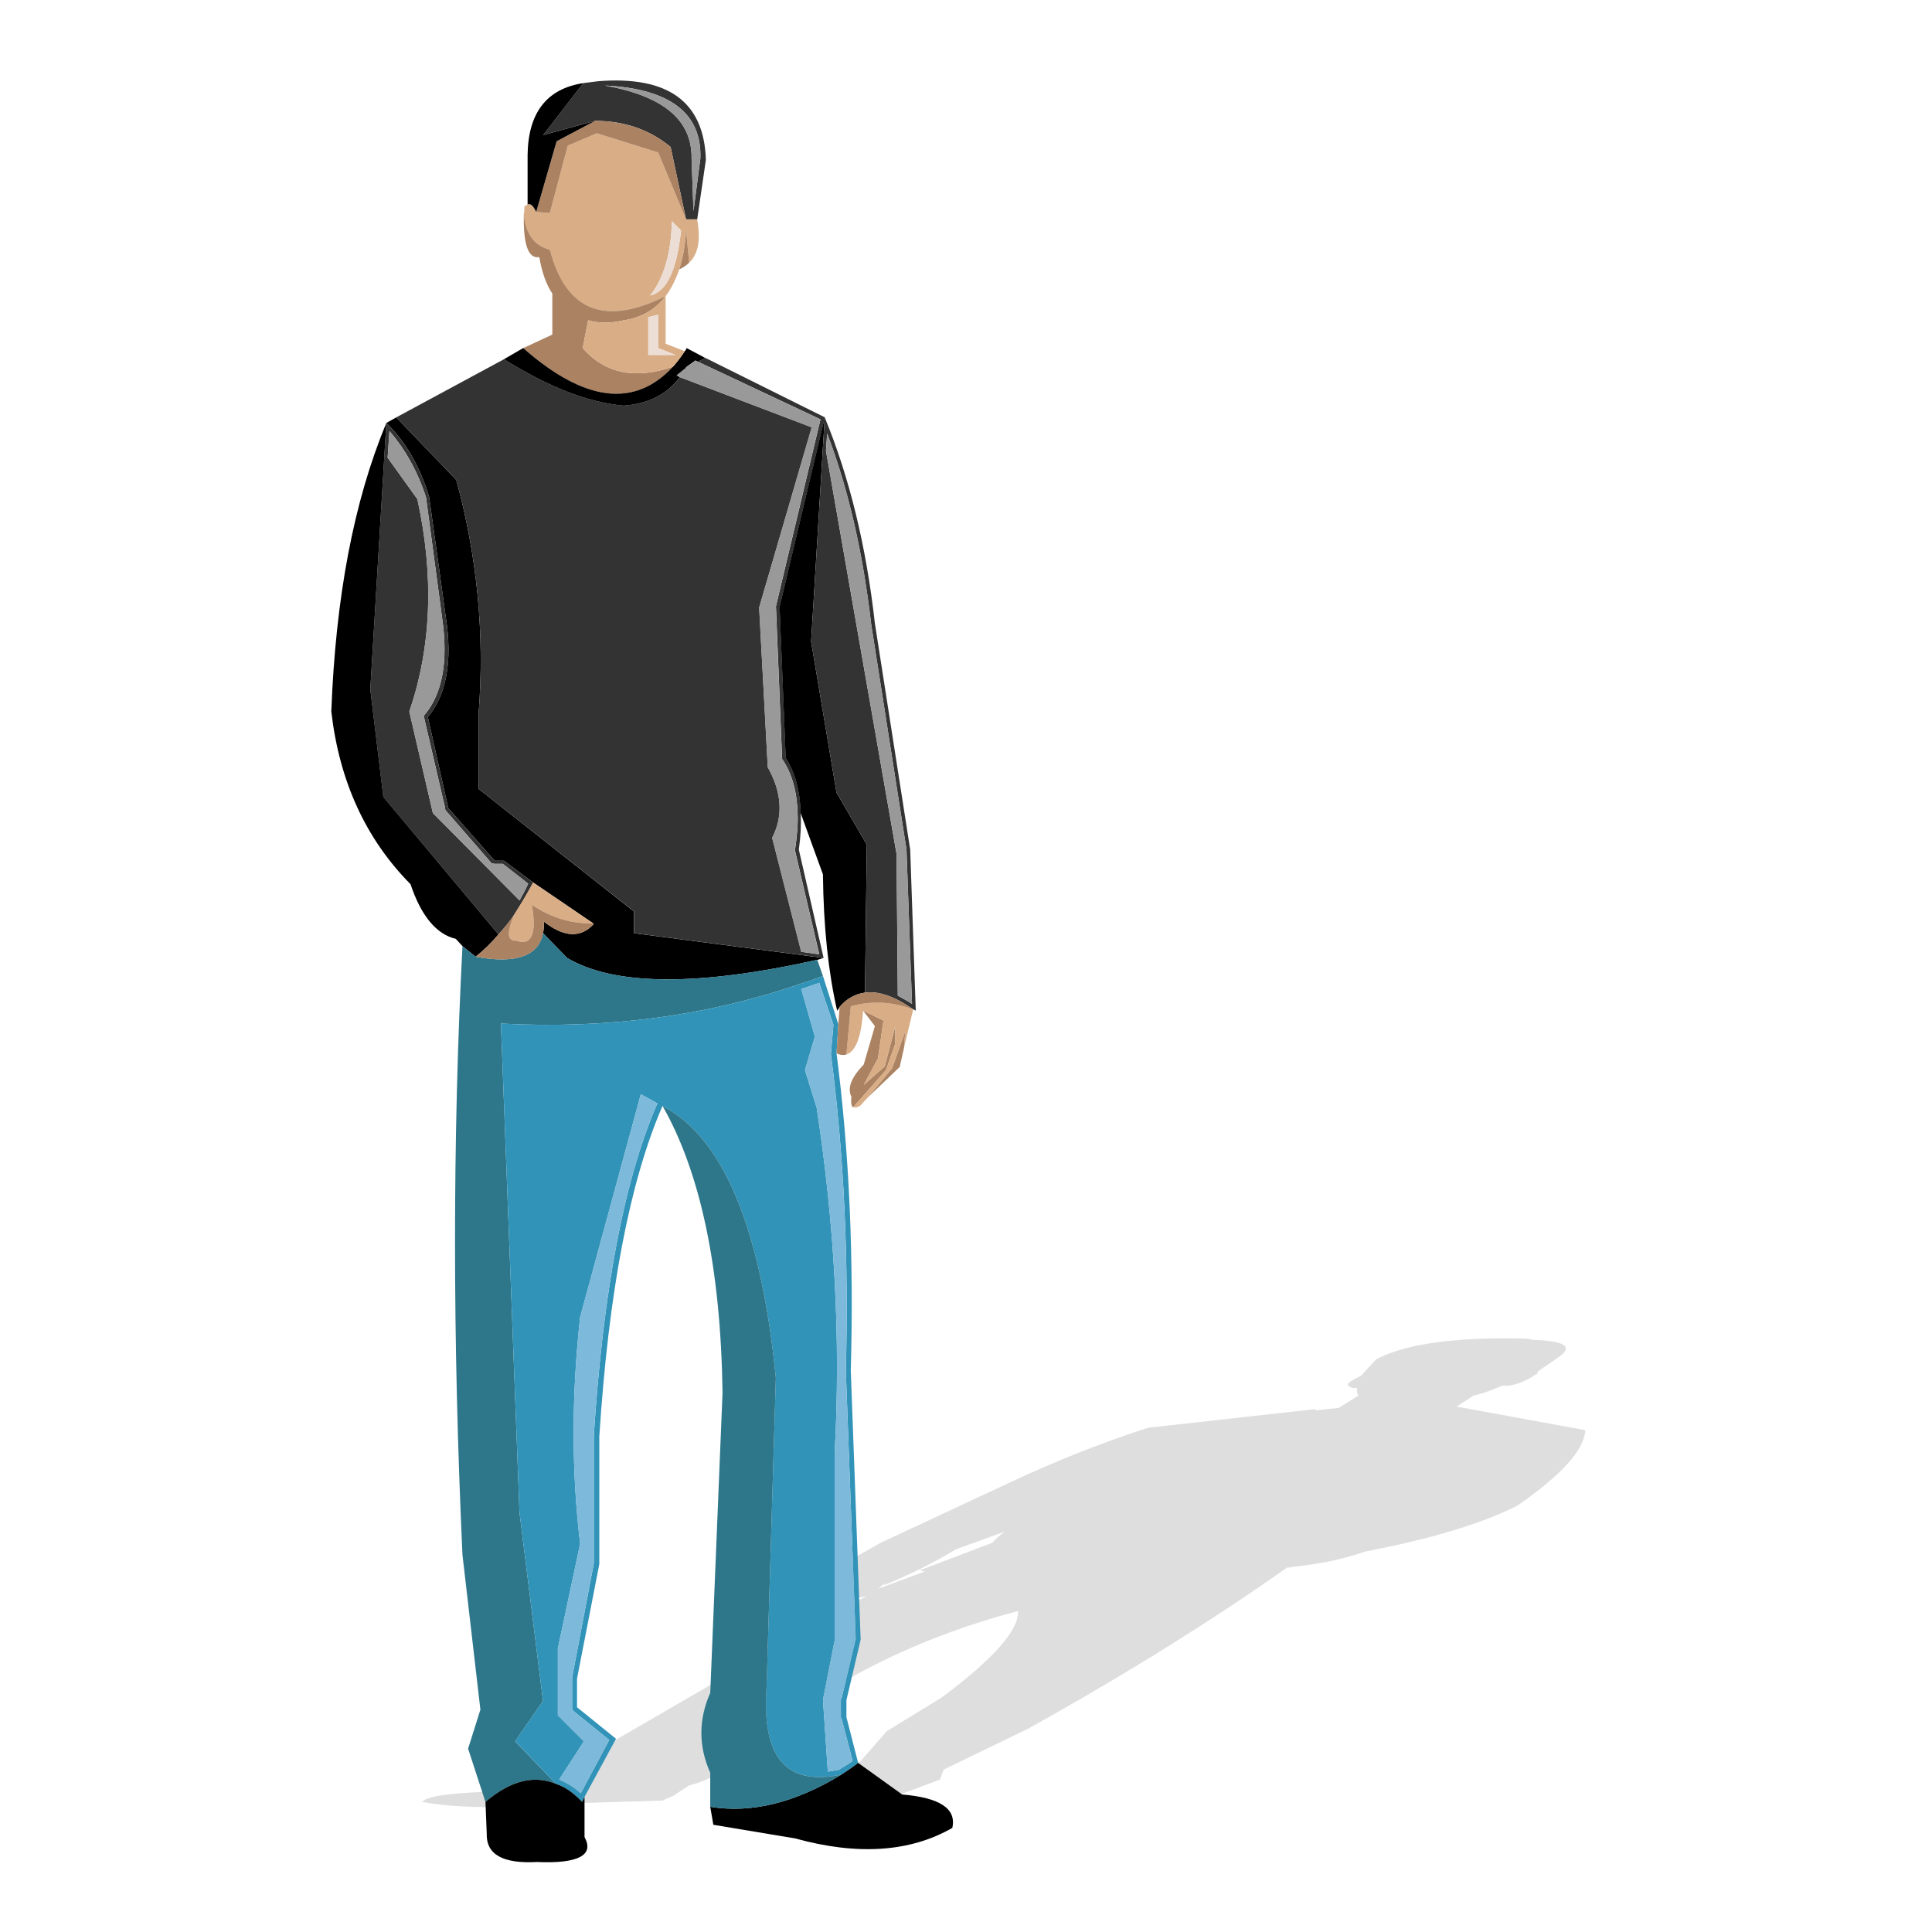<?xml version="1.0" encoding="utf-8"?>
<!-- Generator: Adobe Illustrator 16.0.0, SVG Export Plug-In . SVG Version: 6.00 Build 0)  -->
<!DOCTYPE svg PUBLIC "-//W3C//DTD SVG 1.1//EN" "http://www.w3.org/Graphics/SVG/1.1/DTD/svg11.dtd">
<svg version="1.1" id="Layer_1" xmlns="http://www.w3.org/2000/svg" xmlns:xlink="http://www.w3.org/1999/xlink" x="0px" y="0px"
	 width="60px" height="60px" viewBox="0 0 60 60" enable-background="new 0 0 60 60" xml:space="preserve">
<g>
	<path opacity="0.15" fill="#262626" d="M15.111,55.647c-1.232,0.041-1.886,0.154-2.001,0.311c0.962,0.191,2.578,0.229,4.77,0.04
		l2.694-0.079l0.347-0.155l0.462-0.307c0.69-0.191,1.039-0.423,1.039-0.616l3.577-2.5c1.693-0.998,3.577-1.771,5.616-2.308
		c0.038,0.578-0.769,1.5-2.384,2.694l-1.693,1.037l-0.809,0.925l-0.346,0.228l-1.655,0.31l0.231,0.462l-0.539,0.31
		c-0.538,0.189-0.154,0.229,1.154,0.189c1.04,0.04,1.694-0.038,1.925-0.189l0.461-0.272l1.23-0.46l0.116-0.31l2.618-1.268
		c3.115-1.732,5.809-3.426,8.039-5.001l0.271-0.039c0.69-0.078,1.385-0.193,2.154-0.462c2-0.386,3.579-0.847,4.73-1.424
		c1.386-0.962,2.079-1.73,2.116-2.348l-4-0.732l0.538-0.345c0.346-0.078,0.617-0.191,0.886-0.307
		c0.309,0.037,0.693-0.114,1.038-0.347c0.038,0,0.038-0.04,0.076-0.074c-0.038,0-0.038,0-0.038,0l0.616-0.425
		c0.538-0.348,0.308-0.54-0.771-0.578c-0.116-0.039-0.269-0.039-0.421-0.039c-2.117-0.038-3.579,0.194-4.427,0.652l-0.46,0.503
		c-0.383,0.193-0.502,0.269-0.346,0.345c0.037,0.04,0.114,0.04,0.229,0.04c-0.035,0.115,0,0.192,0.038,0.229l-0.615,0.386
		l-0.69,0.074c-0.04,0-0.04,0-0.04-0.035l-5.192,0.578c-1.541,0.498-2.962,1.076-4.271,1.69l-4.04,1.885l-2.309,1.309
		c0.039,0,0.039,0,0.08,0l-0.309,0.463l0.691,0.346c0.076,0,0.116,0,0.192,0c0.077,0,0.116-0.039,0.192-0.114
		c0.27-0.077,0.27-0.155,0.038-0.271l0.195-0.308l0.537-0.115c-0.27,0.23-0.306,0.345-0.078,0.386c0.116,0,0.193,0,0.348-0.041
		c-1.732,0.847-3.27,1.693-4.617,2.618l-3.849,2.231l-0.385,0.463l-0.192,0.152l-0.96,0.385L15.111,55.647z M31.194,47.571
		c-0.156,0.116-0.271,0.229-0.387,0.345l-2.232,0.848c0.077,0.037,0.115,0.037,0.156,0.037l-1.462,0.539l0.192-0.155
		c0,0.04,0,0.04,0,0.04c0.77-0.31,1.538-0.691,2.23-1.113L31.194,47.571z"/>
	<g>
		<path fill="#333333" d="M18.113,2.581l-1.248,1.614l1.615-0.442c0.903,0,1.691,0.27,2.346,0.81l0.48,2.25h0.346l0.27-1.849
			c-0.057-1.806-1.173-2.613-3.344-2.442C18.42,2.542,18.267,2.56,18.113,2.581L18.113,2.581z M21.478,4.927
			c0.02-1.194-0.863-1.941-2.69-2.271c2.02,0.098,3.018,0.868,2.962,2.271l-0.213,1.635L21.478,4.927L21.478,4.927z"/>
		<path fill="#999999" d="M21.536,6.563l-0.059-1.635c0.02-1.194-0.863-1.941-2.69-2.271c2.02,0.098,3.018,0.868,2.962,2.271
			L21.536,6.563L21.536,6.563z"/>
		<path fill="#D9AD85" d="M21.305,6.812L20.44,4.736l-1.904-0.597l-0.903,0.383l-0.558,2.096L16.652,6.58
			c-0.095-0.191-0.173-0.268-0.267-0.232c-0.041,0.021-0.08,0.041-0.1,0.077c0,0.08,0,0.155-0.018,0.235
			c0.059,0.614,0.327,0.978,0.808,1.095c0.499,1.902,1.692,2.384,3.596,1.443c0.174-0.231,0.308-0.501,0.423-0.83
			c0.115-0.365,0.192-0.767,0.21-1.23l0.097,1.021c0.288-0.272,0.365-0.712,0.25-1.347H21.305L21.305,6.812z M21.151,7.157
			c-0.133,1.234-0.441,1.902-0.96,2.021c0.423-0.542,0.654-1.309,0.673-2.309L21.151,7.157L21.151,7.157z"/>
		<path fill="#ECDDD5" d="M20.864,6.869l0.287,0.288c-0.133,1.234-0.441,1.902-0.96,2.021C20.614,8.636,20.845,7.87,20.864,6.869
			L20.864,6.869z"/>
		<path fill="#AB8262" d="M21.402,8.159c-0.097,0.093-0.192,0.151-0.307,0.208c0.115-0.365,0.192-0.767,0.21-1.23L21.402,8.159
			L21.402,8.159z"/>
		<path fill="#AB8262" d="M21.305,6.812L20.44,4.736l-1.904-0.597l-0.903,0.383l-0.558,2.096L16.652,6.58l0.635-2.192l1.193-0.634
			c0.903,0,1.691,0.27,2.346,0.81L21.305,6.812L21.305,6.812z"/>
		<path d="M17.287,4.387L16.652,6.58c-0.095-0.191-0.173-0.268-0.267-0.232V4.811c0.018-1.307,0.593-2.056,1.728-2.229l-1.248,1.614
			l1.615-0.442L17.287,4.387L17.287,4.387z"/>
		<path fill="#AB8262" d="M16.748,7.985c-0.344,0.056-0.499-0.385-0.48-1.326c0.059,0.614,0.327,0.978,0.808,1.095
			c0.499,1.902,1.692,2.384,3.596,1.443c-0.327,0.422-0.75,0.669-1.289,0.749c-0.423,0.097-0.788,0.097-1.116,0l-0.172,0.864
			c0.692,0.791,1.634,0.983,2.807,0.578c-1.19,1.29-2.749,1.1-4.652-0.578l0.903-0.419V9.117C16.96,8.832,16.827,8.444,16.748,7.985
			L16.748,7.985z"/>
		<path d="M12.306,12.962l1.865,1.944c0.654,2.404,0.885,4.807,0.693,7.249c0,0.018,0,0.018,0,0.04V24.5l4.827,3.809v0.673
			l5.884,0.768c-0.058,0.021-0.133,0.041-0.192,0.058c-3.71,0.828-6.308,0.81-7.77-0.058l-0.748-0.768
			c0.019-0.115,0.039-0.231,0.019-0.365c0.634,0.499,1.154,0.519,1.557,0.077l-0.021-0.02l-1.863-1.268l-0.906-0.675h-0.287
			l-1.443-1.634l-0.634-2.827c0.578-0.692,0.768-1.732,0.558-3.098l-0.519-3.746c-0.288-0.942-0.73-1.714-1.329-2.29L12.306,12.962
			L12.306,12.962z"/>
		<path fill="#333333" d="M14.171,14.906l-1.865-1.944l3.346-1.806c1.386,0.866,2.615,1.344,3.714,1.441
			c0.788-0.057,1.362-0.365,1.749-0.884l4.094,1.558l-1.632,5.597l0.268,4.96c0.443,0.789,0.481,1.519,0.136,2.191l0.903,3.54
			l0.559,0.078l-0.751-3.214v-0.039c0.057-0.402,0.097-0.784,0.078-1.136c-0.021-0.671-0.173-1.209-0.462-1.651
			c-0.019-0.019-0.019-0.019-0.019-0.04l-0.191-4.729l1.383-5.805l-3.806-1.79l0.231-0.118l3.71,1.846l-1.403,5.886l0.19,4.69
			c0.29,0.446,0.443,1.003,0.464,1.711c0.018,0.352,0,0.734-0.059,1.136l0.77,3.365l-5.884-0.768v-0.673L14.864,24.5v-2.305
			c0-0.022,0-0.022,0-0.04C15.056,19.713,14.825,17.311,14.171,14.906L14.171,14.906z"/>
		<path fill="#333333" d="M11.997,13.137L11.5,21.406l0.403,3.345l3.577,4.269c0.192-0.211,0.367-0.424,0.501-0.634
			c0.21-0.329,0.405-0.654,0.577-0.979l-0.906-0.675h-0.287l-1.443-1.634l-0.634-2.827c0.578-0.692,0.768-1.732,0.558-3.098
			l-0.519-3.746C13.038,14.485,12.596,13.713,11.997,13.137L11.997,13.137z M12.038,14.214l0.057-0.828
			c0.48,0.56,0.865,1.23,1.135,2.058l0.5,3.747c0.192,1.33,0.019,2.331-0.539,3.003c-0.019,0.017-0.019,0.017-0.019,0.036
			c-0.018,0.021-0.018,0.04,0,0.062l0.652,2.805c0,0.019,0,0.061,0.021,0.077l1.421,1.634c0.021,0,0.021,0,0.042,0
			c0.018,0.019,0.036,0.019,0.057,0.019h0.251l0.788,0.616c-0.077,0.172-0.174,0.346-0.269,0.521l-2.692-2.715l-0.731-3.151
			c0.693-2.021,0.77-4.231,0.25-6.597L12.038,14.214L12.038,14.214z"/>
		<path fill="#999999" d="M12.96,15.5l-0.922-1.286l0.057-0.828c0.48,0.56,0.865,1.23,1.135,2.058l0.5,3.747
			c0.192,1.33,0.019,2.331-0.539,3.003c-0.019,0.017-0.019,0.017-0.019,0.036c-0.018,0.021-0.018,0.04,0,0.062l0.652,2.805
			c0,0.019,0,0.061,0.021,0.077l1.421,1.634c0.021,0,0.021,0,0.042,0c0.018,0.019,0.036,0.019,0.057,0.019h0.251l0.788,0.616
			c-0.077,0.172-0.174,0.346-0.269,0.521l-2.692-2.715l-0.731-3.151C13.403,20.077,13.48,17.867,12.96,15.5L12.96,15.5z"/>
		<path d="M15.651,11.156l0.598-0.347c1.904,1.677,3.462,1.867,4.652,0.578c0.136-0.153,0.25-0.307,0.365-0.48
			c0.021-0.019,0.039-0.057,0.059-0.097l0.577,0.307l-0.231,0.118l-0.076-0.039l-0.291,0.21v0.021l-0.288,0.229l0.097,0.058
			c-0.387,0.519-0.961,0.827-1.749,0.884C18.267,12.5,17.038,12.022,15.651,11.156L15.651,11.156z"/>
		<path fill="#D9AD85" d="M18.267,9.945l-0.172,0.864c0.692,0.791,1.634,0.983,2.807,0.578c0.136-0.153,0.25-0.307,0.365-0.479
			l-0.595-0.233V9.197c-0.327,0.422-0.75,0.669-1.289,0.749C18.96,10.042,18.595,10.042,18.267,9.945L18.267,9.945z M20.132,9.849
			l0.308-0.076v1.037l0.539,0.214h-0.847V9.849L20.132,9.849z"/>
		<polygon fill="#ECDDD5" points="20.132,11.023 20.132,9.849 20.44,9.772 20.44,10.809 20.979,11.023 20.132,11.023 		"/>
		<path fill="#999999" d="M21.596,11.195l0.076,0.039l3.806,1.79l-1.383,5.805l0.191,4.729c0,0.021,0,0.021,0.019,0.04
			c0.289,0.442,0.442,0.979,0.462,1.651c0.019,0.352-0.021,0.734-0.078,1.136v0.039l0.751,3.214l-0.559-0.078l-0.903-3.54
			c0.346-0.673,0.307-1.403-0.136-2.191l-0.268-4.96l1.632-5.597l-4.094-1.558l-0.097-0.058l0.288-0.229v-0.021L21.596,11.195
			L21.596,11.195z"/>
		<path d="M11.5,21.406l0.405,3.345l3.575,4.269c-0.213,0.25-0.441,0.48-0.711,0.691l-0.405-0.326l-0.21-0.229
			c-0.596-0.137-1.077-0.711-1.404-1.695c-1.403-1.421-2.212-3.21-2.461-5.364c0.134-3.538,0.693-6.519,1.709-8.96L11.5,21.406
			L11.5,21.406z"/>
		<path d="M25.979,24.617l0.941,1.615l-0.057,4.594c-0.308,0.041-0.577,0.194-0.787,0.443c-0.021,0.059-0.06,0.097-0.078,0.117
			c-0.269-1.175-0.423-2.578-0.441-4.232l-0.693-1.906c-0.021-0.708-0.174-1.265-0.464-1.711l-0.19-4.69l1.403-5.886l-0.423,6.963
			L25.979,24.617L25.979,24.617z"/>
		<path fill="#333333" d="M26.92,26.232l-0.057,4.594c0.424-0.056,0.922,0.117,1.499,0.521c0.018,0,0.039,0.018,0.078,0.04
			l-0.173-5.002l-1.096-7.02c-0.269-2.4-0.788-4.534-1.558-6.402l-0.423,6.963l0.789,4.691L26.92,26.232L26.92,26.232z
			 M25.688,13.463c0.674,1.771,1.116,3.75,1.367,5.923l1.097,6.998l0.171,4.792c-0.154-0.101-0.308-0.177-0.441-0.255l-0.039-4.401
			l-2.192-12.518L25.688,13.463L25.688,13.463z"/>
		<path fill="#999999" d="M25.652,14.003l0.037-0.54c0.674,1.771,1.116,3.75,1.367,5.923l1.097,6.998l0.171,4.792
			c-0.154-0.101-0.308-0.177-0.441-0.255l-0.039-4.401L25.652,14.003L25.652,14.003z"/>
		<path fill="#AB8262" d="M27.171,31.867l-0.367-0.48l0.634,0.308l-0.172,1.173l-0.442,0.825l0.653-0.575l0.328-1.25v0.537
			l-0.29,0.827l-1.019,1.154c-0.056-0.02-0.075-0.136-0.056-0.328c-0.134-0.271,0-0.597,0.384-1L27.171,31.867L27.171,31.867z"/>
		<path fill="#D9AD85" d="M27.438,31.694l-0.634-0.308c-0.056,0.824-0.23,1.267-0.519,1.362l0.136-1.499
			c0.634-0.174,1.269-0.153,1.94,0.097l-0.287,1.193l0.039-0.503l-0.403,1.138l-0.752,0.9l-0.249,0.271
			c-0.095,0.055-0.154,0.055-0.213,0.039l1.019-1.154l0.29-0.827v-0.537l-0.328,1.25l-0.653,0.575l0.442-0.825L27.438,31.694
			L27.438,31.694z"/>
		<path fill="#2E778B" d="M25.557,30.31c-0.231,0.093-0.462,0.171-0.714,0.248c-2.846,0.98-5.94,1.406-9.286,1.23l0.577,15.19
			l0.73,5.847l-0.867,1.252l1.271,1.325c-0.693-0.29-1.422-0.099-2.192,0.559l-0.539-1.655l0.382-1.21l-0.557-4.809
			c-0.308-6.674-0.308-12.978,0-18.902l0.405,0.326c1.25,0.231,1.961-0.016,2.096-0.73l0.748,0.768
			c1.462,0.868,4.06,0.886,7.77,0.058L25.557,30.31L25.557,30.31z"/>
		<path fill="#3193B8" d="M24.843,30.558c-2.846,0.98-5.94,1.406-9.286,1.23l0.577,15.19l0.73,5.847l-0.867,1.248l1.271,1.329
			c0.287,0.094,0.557,0.289,0.808,0.559l0.076-0.156l0.979-1.806l-1.211-0.979v-0.888l0.692-3.556v-3.964
			c0.29-4.497,0.944-7.92,1.963-10.266c1.883,0.978,3.056,3.788,3.519,8.441l-0.288,9.613c-0.156,2.177,0.613,3.076,2.326,2.711
			c0.174-0.115,0.346-0.228,0.518-0.364l-0.364-1.421v-0.524l0.442-1.882l-0.306-8.363c0.095-3.443-0.038-6.711-0.443-9.846
			l0.056-0.903l-0.478-1.499C25.326,30.403,25.095,30.481,24.843,30.558L24.843,30.558z M25.883,31.827l-0.077,0.885
			c0,0.022,0,0.022,0,0.037c0.404,3.098,0.557,6.365,0.462,9.809l0.306,8.344l-0.441,1.848c-0.019,0.018-0.019,0.038-0.019,0.054
			v0.524c0,0.018,0,0.018,0.019,0.039l0.346,1.323c-0.136,0.097-0.287,0.175-0.423,0.271c-0.116,0.019-0.23,0.037-0.347,0.059
			l-0.151-2.231l0.363-1.846v-5.826c0.194-3.502,0-7.077-0.558-10.714l-0.364-1.17l0.308-1.038l-0.423-1.482
			c0.192-0.056,0.385-0.134,0.559-0.189L25.883,31.827L25.883,31.827z M20.404,34.289c-1.021,2.364-1.675,5.79-1.963,10.307v3.959
			l-0.673,3.54c0,0.019,0,0.019,0,0.037v0.888c0,0.019,0,0.054,0,0.076c0.019,0.018,0.039,0.037,0.057,0.055l1.096,0.886
			l-0.883,1.655c-0.212-0.195-0.441-0.329-0.673-0.424l0.769-1.19l-0.809-0.808v-2.077l0.692-3.25c-0.27-2.251-0.27-4.596,0-7.039
			l1.884-6.921l0.521,0.288L20.404,34.289L20.404,34.289z"/>
		<path fill="#7CB9DA" d="M25.441,30.522l0.441,1.305l-0.077,0.885c0,0.022,0,0.022,0,0.037c0.404,3.098,0.557,6.365,0.462,9.809
			l0.309,8.344l-0.444,1.848c-0.019,0.018-0.019,0.038-0.019,0.054v0.524c0,0.018,0,0.018,0.019,0.039l0.346,1.323
			c-0.136,0.097-0.287,0.175-0.423,0.271c-0.116,0.019-0.23,0.037-0.347,0.059l-0.151-2.231l0.363-1.846v-5.826
			c0.194-3.502,0-7.077-0.558-10.714l-0.364-1.17l0.308-1.038l-0.423-1.482C25.075,30.655,25.268,30.577,25.441,30.522
			L25.441,30.522z"/>
		<path fill="#7CB9DA" d="M20.422,34.271l-0.019,0.019c-1.021,2.364-1.675,5.79-1.963,10.307v3.959l-0.673,3.54
			c0,0.019,0,0.019,0,0.037v0.888c0,0.019,0,0.054,0,0.076c0.019,0.018,0.039,0.037,0.057,0.055l1.096,0.886l-0.883,1.655
			c-0.212-0.195-0.441-0.326-0.673-0.424l0.769-1.19l-0.809-0.808v-2.077l0.692-3.25c-0.27-2.251-0.27-4.596,0-7.039l1.884-6.921
			L20.422,34.271L20.422,34.271z"/>
		<path fill="#AB8262" d="M26.035,31.809l0.041-0.539c0.21-0.249,0.479-0.402,0.787-0.443c0.424-0.056,0.922,0.117,1.499,0.521
			c-0.672-0.25-1.307-0.271-1.94-0.097l-0.136,1.499c-0.094,0.021-0.192,0.021-0.307-0.037L26.035,31.809L26.035,31.809z"/>
		<polygon fill="#AB8262" points="28.075,32.54 27.941,33.136 26.958,34.075 27.71,33.175 28.113,32.037 28.075,32.54 		"/>
		<path d="M26.65,54.748l1.366,0.981c1.175,0.099,1.693,0.441,1.559,1.038c-1.308,0.751-2.941,0.864-4.884,0.326l-2.538-0.423
			l-0.096-0.559c1.289,0.213,2.652-0.133,4.076-1C26.306,54.997,26.479,54.885,26.65,54.748L26.65,54.748z"/>
		<path fill="#D9AD85" d="M16.036,29.214c-0.287,0.017-0.308-0.25-0.056-0.828c0.21-0.329,0.405-0.654,0.577-0.979l1.863,1.268
			c-0.673,0.021-1.307-0.175-1.904-0.576C16.672,29,16.517,29.385,16.036,29.214L16.036,29.214z"/>
		<path fill="#AB8262" d="M15.98,28.386c-0.252,0.579-0.231,0.845,0.056,0.828c0.48,0.171,0.636-0.214,0.48-1.116
			c0.597,0.401,1.231,0.597,1.904,0.576l0.021,0.021c-0.403,0.441-0.923,0.421-1.557-0.078c0.02,0.134,0,0.25-0.019,0.365
			c-0.135,0.714-0.847,0.961-2.096,0.73c0.27-0.211,0.498-0.442,0.711-0.691C15.672,28.809,15.846,28.596,15.98,28.386L15.98,28.386
			z"/>
		<path fill="#2E778B" d="M22.439,43.25c-0.056-3.886-0.69-6.846-1.863-8.903c1.883,0.978,3.056,3.788,3.519,8.441l-0.288,9.613
			c-0.156,2.177,0.613,3.076,2.326,2.711c-1.424,0.867-2.788,1.213-4.076,1v-1.058c-0.367-0.826-0.367-1.651,0-2.479L22.439,43.25
			L22.439,43.25z"/>
		<path d="M17.269,55.402c0.287,0.094,0.557,0.289,0.808,0.559l0.076-0.156v1.248c0.309,0.561-0.192,0.83-1.48,0.773
			c-1.057,0.057-1.578-0.233-1.557-0.885l-0.039-0.98C15.846,55.304,16.575,55.112,17.269,55.402L17.269,55.402z"/>
	</g>
</g>
</svg>
